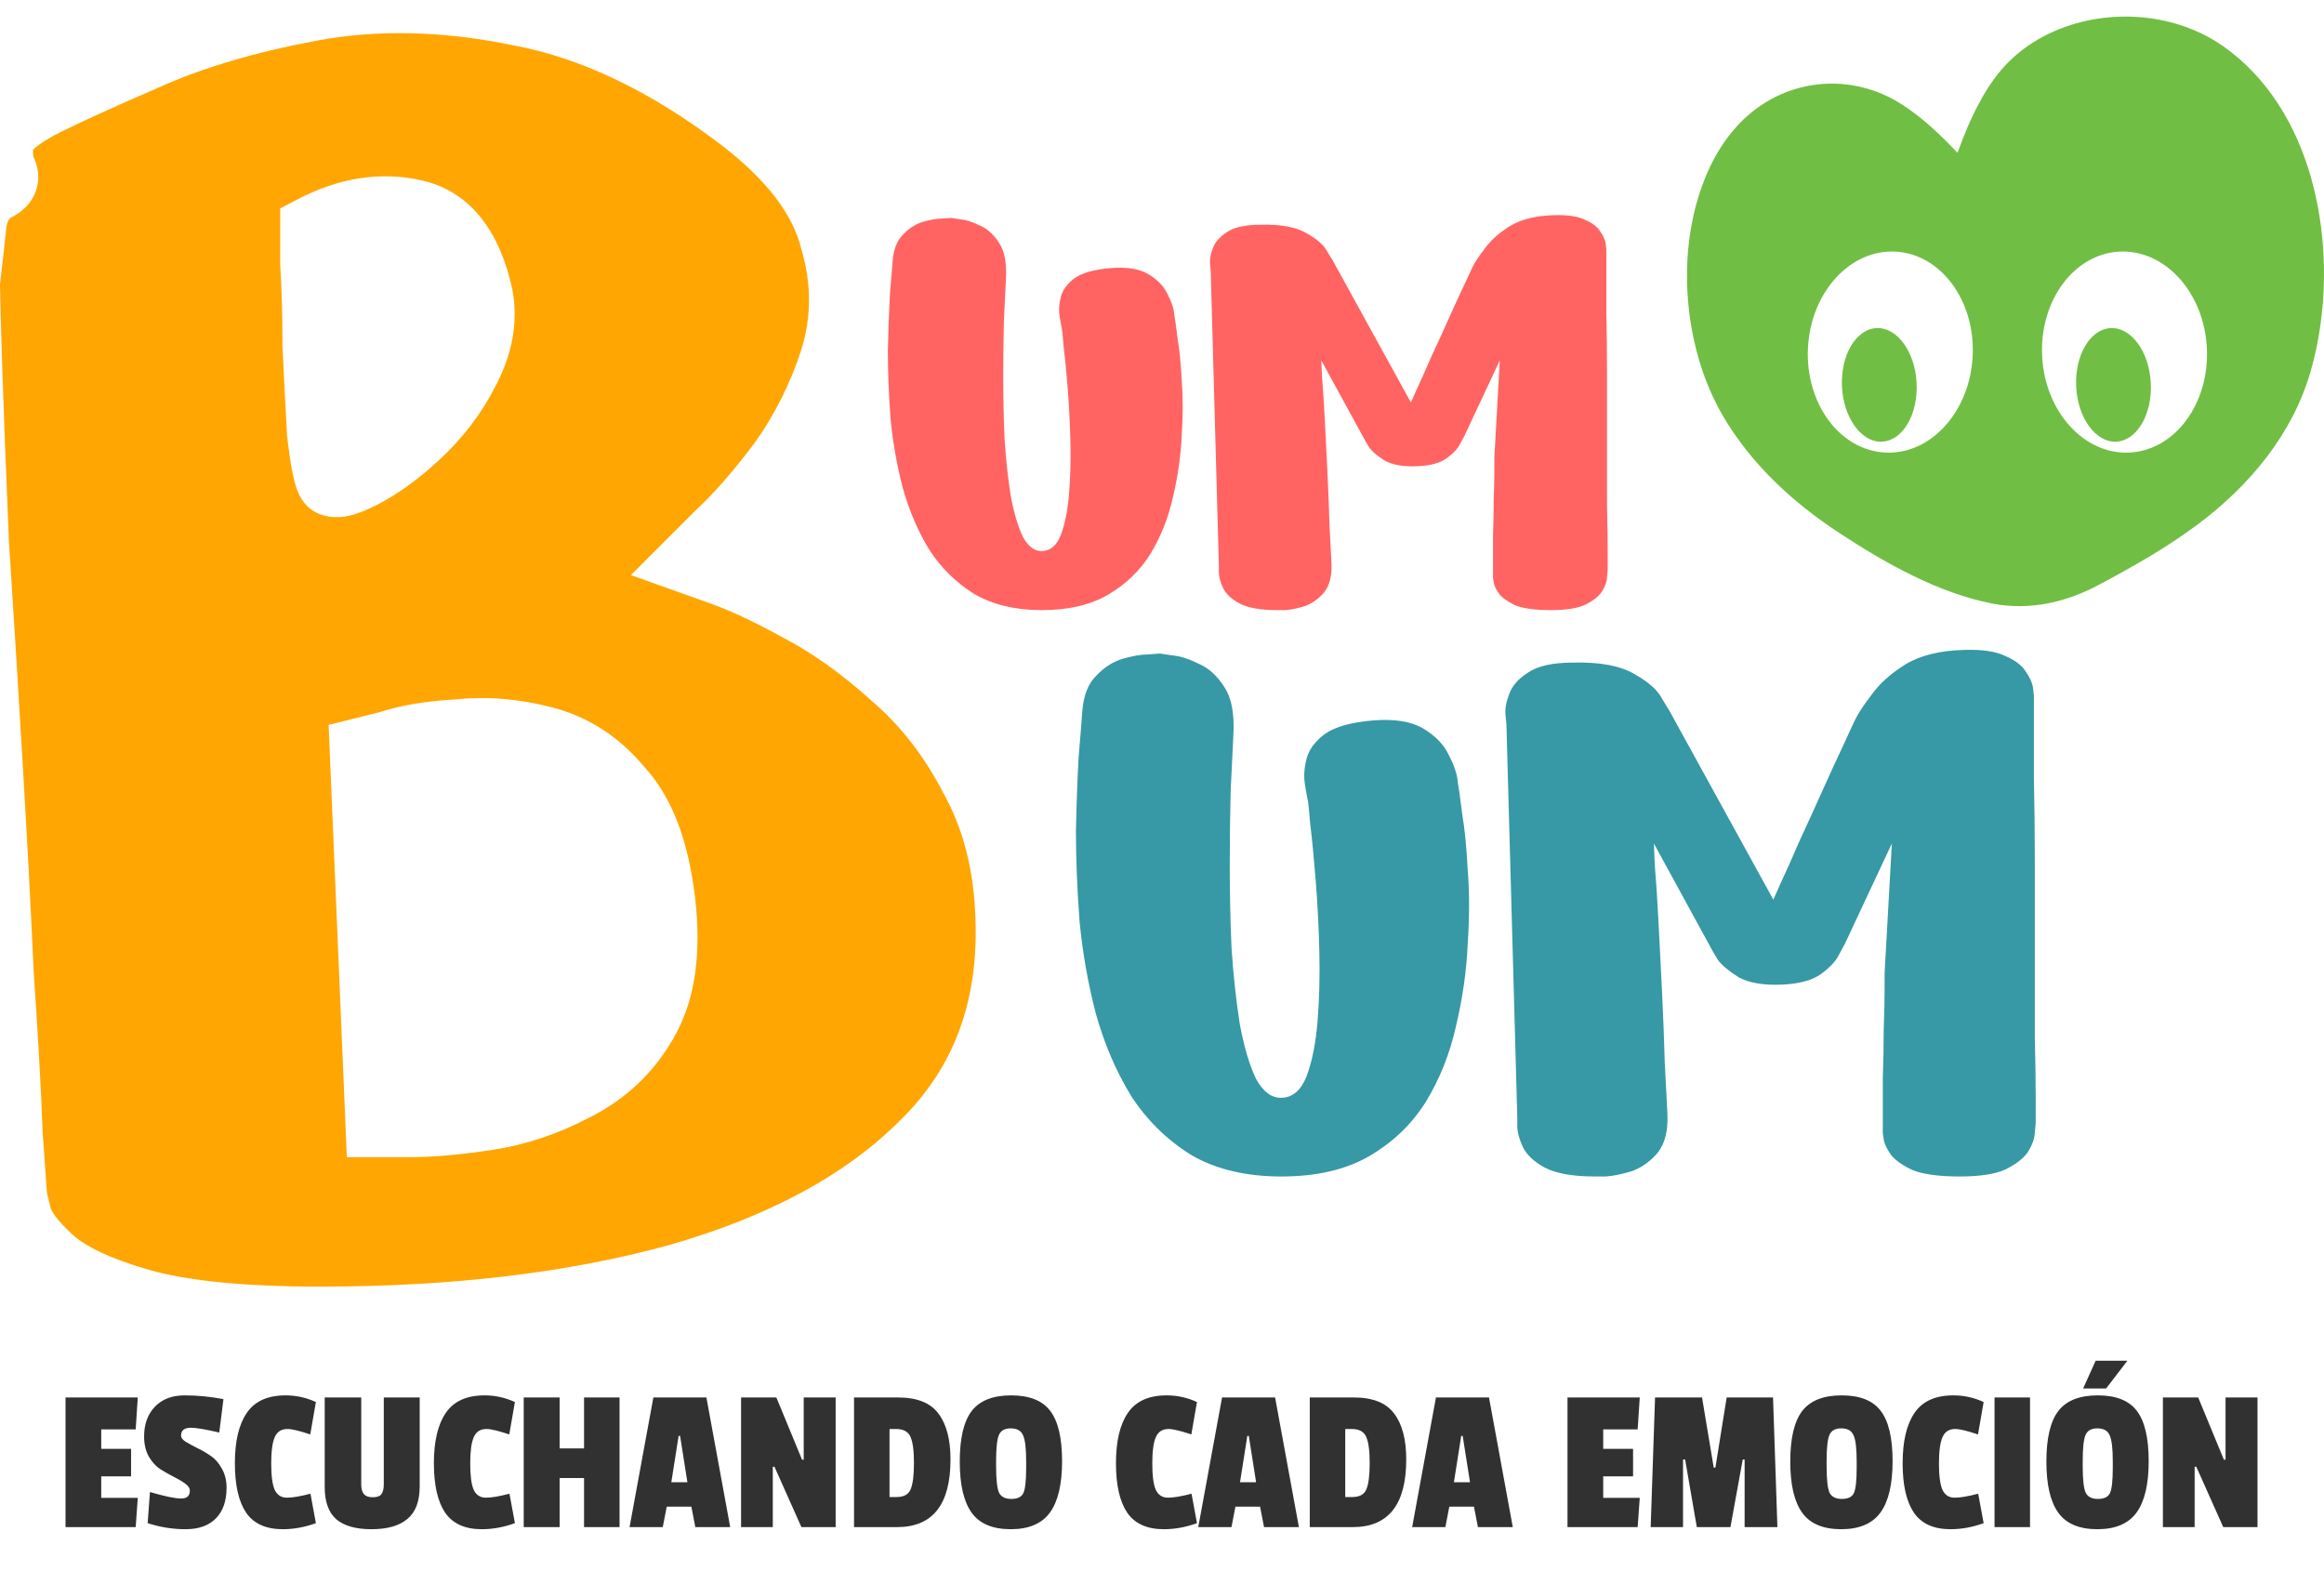 <svg width="339" height="231" viewBox="0 0 339 231" fill="none" xmlns="http://www.w3.org/2000/svg">
<path d="M138.717 31.786C138.717 31.786 139.146 31.852 140.003 31.984C140.861 32.05 141.818 32.347 142.874 32.875C143.996 33.337 144.953 34.195 145.745 35.449C146.537 36.636 146.866 38.385 146.735 40.695C146.669 42.213 146.57 44.258 146.438 46.832C146.372 49.34 146.339 52.111 146.339 55.147C146.339 58.116 146.405 61.086 146.537 64.056C146.735 67.025 147.031 69.764 147.427 72.271C147.889 74.779 148.483 76.792 149.209 78.309C150.001 79.761 150.958 80.454 152.08 80.388C153.268 80.322 154.158 79.53 154.752 78.013C155.346 76.429 155.742 74.449 155.94 72.073C156.138 69.632 156.204 67.058 156.138 64.353C156.072 61.647 155.94 59.073 155.742 56.632C155.544 54.124 155.346 52.078 155.148 50.495C155.016 48.845 154.917 47.921 154.851 47.723C154.785 47.459 154.686 46.898 154.554 46.04C154.422 45.182 154.488 44.258 154.752 43.269C155.016 42.279 155.676 41.388 156.732 40.596C157.854 39.804 159.603 39.309 161.978 39.111C164.354 38.913 166.202 39.21 167.522 40.002C168.841 40.794 169.765 41.751 170.293 42.873C170.887 43.995 171.217 44.984 171.283 45.842C171.415 46.7 171.481 47.129 171.481 47.129C171.481 47.129 171.58 47.888 171.778 49.406C172.042 50.923 172.24 52.936 172.372 55.444C172.57 57.886 172.57 60.591 172.372 63.561C172.24 66.53 171.811 69.533 171.085 72.568C170.425 75.538 169.336 78.276 167.818 80.784C166.301 83.226 164.255 85.206 161.681 86.723C159.108 88.241 155.874 89 151.981 89C148.087 89 144.788 88.208 142.082 86.624C139.443 84.975 137.265 82.83 135.549 80.19C133.899 77.485 132.613 74.482 131.689 71.183C130.831 67.883 130.237 64.517 129.907 61.086C129.643 57.589 129.511 54.289 129.511 51.187C129.577 48.086 129.676 45.38 129.808 43.071C130.006 40.761 130.138 39.111 130.204 38.121C130.336 36.406 130.831 35.119 131.689 34.261C132.547 33.337 133.503 32.71 134.559 32.38C135.681 32.05 136.638 31.885 137.43 31.885C138.288 31.819 138.717 31.786 138.717 31.786ZM186.306 89C183.865 89 182.017 88.67 180.763 88.01C179.575 87.35 178.783 86.591 178.388 85.734C177.992 84.876 177.794 84.117 177.794 83.457C177.794 82.797 177.794 82.467 177.794 82.467L176.606 39.507C176.606 39.507 176.573 39.177 176.507 38.517C176.441 37.857 176.573 37.098 176.903 36.241C177.233 35.317 177.926 34.525 178.981 33.865C180.037 33.139 181.687 32.776 183.931 32.776C186.9 32.71 189.144 33.139 190.662 34.063C192.18 34.921 193.169 35.812 193.631 36.736C194.159 37.593 194.423 38.022 194.423 38.022L205.807 58.71C205.807 58.71 206.071 58.116 206.598 56.929C207.192 55.675 207.885 54.124 208.677 52.276C209.535 50.428 210.393 48.548 211.251 46.634C212.109 44.72 212.868 43.071 213.527 41.685C214.187 40.233 214.616 39.309 214.814 38.913C215.144 38.253 215.738 37.362 216.596 36.241C217.454 35.053 218.675 33.964 220.259 32.974C221.908 31.984 224.053 31.456 226.693 31.39C228.672 31.324 230.19 31.555 231.246 32.083C232.302 32.545 233.028 33.106 233.424 33.766C233.886 34.426 234.15 35.02 234.216 35.548C234.282 36.076 234.315 36.34 234.315 36.34C234.315 36.34 234.315 37.197 234.315 38.913C234.315 40.563 234.315 42.774 234.315 45.545C234.381 48.317 234.414 51.352 234.414 54.652C234.414 57.952 234.414 61.284 234.414 64.65C234.414 67.949 234.414 70.985 234.414 73.756C234.479 76.528 234.512 78.772 234.512 80.487C234.512 82.203 234.512 83.094 234.512 83.16C234.512 83.226 234.479 83.556 234.414 84.15C234.414 84.744 234.183 85.436 233.721 86.228C233.259 86.954 232.434 87.614 231.246 88.208C230.124 88.736 228.441 89 226.198 89C223.954 89 222.238 88.769 221.05 88.307C219.929 87.779 219.137 87.218 218.675 86.624C218.213 85.964 217.949 85.403 217.883 84.942C217.817 84.48 217.784 84.249 217.784 84.249C217.784 84.249 217.784 83.688 217.784 82.566C217.784 81.378 217.784 79.926 217.784 78.21C217.85 76.429 217.883 74.68 217.883 72.964C217.949 71.183 217.982 69.698 217.982 68.51C217.982 67.322 217.982 66.728 217.982 66.728L218.774 52.573L213.626 63.561C213.626 63.561 213.429 63.924 213.033 64.65C212.703 65.375 212.043 66.101 211.053 66.827C210.063 67.553 208.578 67.949 206.598 68.015C204.685 68.081 203.167 67.817 202.045 67.223C200.989 66.563 200.23 65.936 199.768 65.342C199.373 64.683 199.175 64.353 199.175 64.353L192.74 52.573C192.74 52.573 192.773 53.365 192.839 54.949C192.971 56.467 193.103 58.479 193.235 60.987C193.367 63.429 193.499 66.035 193.631 68.807C193.763 71.513 193.862 74.086 193.928 76.528C194.06 78.903 194.159 80.817 194.225 82.269C194.291 84.051 193.928 85.436 193.136 86.426C192.345 87.35 191.421 88.01 190.365 88.406C189.309 88.736 188.352 88.934 187.494 89C186.702 89 186.306 89 186.306 89Z" fill="#FF6462"/>
<path d="M169.22 95.332C169.22 95.332 169.792 95.42 170.936 95.596C172.08 95.684 173.356 96.08 174.764 96.784C176.259 97.4 177.535 98.544 178.591 100.215C179.647 101.799 180.087 104.131 179.911 107.21C179.823 109.234 179.691 111.962 179.515 115.393C179.427 118.737 179.383 122.432 179.383 126.48C179.383 130.439 179.471 134.399 179.647 138.358C179.911 142.317 180.307 145.969 180.835 149.312C181.451 152.656 182.242 155.34 183.21 157.363C184.266 159.299 185.542 160.223 187.038 160.135C188.622 160.047 189.809 158.991 190.601 156.967C191.393 154.856 191.921 152.216 192.185 149.048C192.449 145.793 192.537 142.361 192.449 138.754C192.361 135.146 192.185 131.715 191.921 128.459C191.657 125.116 191.393 122.388 191.129 120.277C190.953 118.077 190.821 116.845 190.733 116.581C190.645 116.229 190.513 115.481 190.337 114.337C190.161 113.194 190.249 111.962 190.601 110.642C190.953 109.322 191.833 108.134 193.241 107.078C194.737 106.023 197.068 105.363 200.236 105.099C203.403 104.835 205.867 105.231 207.627 106.287C209.387 107.342 210.618 108.618 211.322 110.114C212.114 111.61 212.554 112.93 212.642 114.073C212.818 115.217 212.906 115.789 212.906 115.789C212.906 115.789 213.038 116.801 213.302 118.825C213.654 120.848 213.918 123.532 214.094 126.876C214.358 130.131 214.358 133.739 214.094 137.698C213.918 141.657 213.346 145.661 212.378 149.708C211.498 153.668 210.047 157.319 208.023 160.663C205.999 163.918 203.271 166.558 199.84 168.582C196.408 170.605 192.097 171.617 186.906 171.617C181.715 171.617 177.315 170.561 173.708 168.45C170.188 166.25 167.285 163.39 164.997 159.871C162.797 156.263 161.082 152.26 159.85 147.861C158.706 143.461 157.914 138.974 157.474 134.399C157.122 129.735 156.946 125.336 156.946 121.2C157.034 117.065 157.166 113.458 157.342 110.378C157.606 107.298 157.782 105.099 157.87 103.779C158.046 101.491 158.706 99.775 159.85 98.632C160.994 97.4 162.269 96.564 163.677 96.124C165.173 95.684 166.449 95.464 167.505 95.464C168.648 95.376 169.22 95.332 169.22 95.332ZM232.673 171.617C229.418 171.617 226.954 171.177 225.282 170.297C223.699 169.418 222.643 168.406 222.115 167.262C221.587 166.118 221.323 165.106 221.323 164.226C221.323 163.346 221.323 162.906 221.323 162.906L219.739 105.627C219.739 105.627 219.695 105.187 219.607 104.307C219.519 103.427 219.695 102.415 220.135 101.271C220.575 100.039 221.499 98.984 222.907 98.104C224.315 97.136 226.514 96.652 229.506 96.652C233.465 96.564 236.457 97.136 238.481 98.368C240.504 99.511 241.824 100.699 242.44 101.931C243.144 103.075 243.496 103.647 243.496 103.647L258.674 131.231C258.674 131.231 259.026 130.439 259.729 128.855C260.521 127.184 261.445 125.116 262.501 122.652C263.645 120.189 264.789 117.681 265.933 115.129C267.076 112.578 268.088 110.378 268.968 108.53C269.848 106.595 270.42 105.363 270.684 104.835C271.124 103.955 271.916 102.767 273.06 101.271C274.203 99.688 275.831 98.236 277.943 96.916C280.143 95.596 283.002 94.892 286.522 94.804C289.161 94.716 291.185 95.024 292.593 95.728C294.001 96.344 294.968 97.092 295.496 97.972C296.112 98.852 296.464 99.644 296.552 100.347C296.64 101.051 296.684 101.403 296.684 101.403C296.684 101.403 296.684 102.547 296.684 104.835C296.684 107.034 296.684 109.982 296.684 113.677C296.772 117.373 296.816 121.42 296.816 125.82C296.816 130.219 296.816 134.662 296.816 139.15C296.816 143.549 296.816 147.597 296.816 151.292C296.904 154.988 296.948 157.979 296.948 160.267C296.948 162.554 296.948 163.742 296.948 163.83C296.948 163.918 296.904 164.358 296.816 165.15C296.816 165.942 296.508 166.866 295.892 167.922C295.276 168.89 294.177 169.769 292.593 170.561C291.097 171.265 288.853 171.617 285.862 171.617C282.87 171.617 280.582 171.309 278.999 170.693C277.503 169.989 276.447 169.242 275.831 168.45C275.215 167.57 274.863 166.822 274.775 166.206C274.687 165.59 274.643 165.282 274.643 165.282C274.643 165.282 274.643 164.534 274.643 163.038C274.643 161.455 274.643 159.519 274.643 157.231C274.731 154.856 274.775 152.524 274.775 150.236C274.863 147.861 274.907 145.881 274.907 144.297C274.907 142.713 274.907 141.921 274.907 141.921L275.963 123.048L269.1 137.698C269.1 137.698 268.836 138.182 268.308 139.15C267.868 140.118 266.988 141.086 265.669 142.053C264.349 143.021 262.369 143.549 259.729 143.637C257.178 143.725 255.154 143.373 253.658 142.581C252.251 141.701 251.239 140.866 250.623 140.074C250.095 139.194 249.831 138.754 249.831 138.754L241.252 123.048C241.252 123.048 241.296 124.104 241.384 126.216C241.56 128.239 241.736 130.923 241.912 134.267C242.088 137.522 242.264 140.998 242.44 144.693C242.616 148.301 242.748 151.732 242.836 154.988C243.012 158.155 243.144 160.707 243.232 162.642C243.32 165.018 242.836 166.866 241.78 168.186C240.724 169.418 239.492 170.297 238.085 170.825C236.677 171.265 235.401 171.529 234.257 171.617C233.201 171.617 232.673 171.617 232.673 171.617Z" fill="#3699A5"/>
<path fill-rule="evenodd" clip-rule="evenodd" d="M74.704 6.578C84.51 8.379 94.651 13.124 105.139 21.094C112.11 26.426 115.673 31.488 116.837 36.146L116.863 36.247L116.892 36.347C118.379 41.367 118.367 46.184 116.914 50.921C115.32 55.894 113.041 60.451 110.076 64.611C106.918 68.819 104.061 72.061 101.509 74.417L101.438 74.483L101.37 74.551L98.416 77.505L97.677 78.243L97.493 78.428L97.447 78.474L97.435 78.486L97.432 78.488L97.432 78.489L92.029 83.891L99.224 86.461L99.225 86.462L99.228 86.463L99.242 86.467L99.295 86.487L99.511 86.564L100.373 86.871L103.819 88.102C106.547 89.076 110.018 90.696 114.274 93.037L114.317 93.061L114.361 93.083C118.532 95.268 122.796 98.297 127.146 102.232L127.193 102.276L127.243 102.318C131.322 105.814 134.778 110.23 137.585 115.642L137.617 115.704L137.651 115.765C140.498 120.89 142.095 126.998 142.296 134.229L142.296 134.241V134.253C142.694 146.383 138.965 155.963 131.281 163.455L131.259 163.476L131.238 163.498C123.445 171.29 112.335 177.406 97.574 181.626C82.99 185.639 66.049 187.682 46.694 187.682C35.472 187.682 27.247 186.809 21.765 185.243C15.876 183.56 12.368 181.735 10.575 180.091C8.082 177.806 7.477 176.542 7.403 176.246L6.911 174.277L6.849 174.029L6.838 173.875L6.715 172.151L6.229 165.344C6.007 159.169 5.568 151.282 4.914 141.697C4.476 132.06 3.929 121.772 3.272 110.833C2.617 99.685 1.961 89.082 1.305 79.022C0.869 68.773 0.542 60.276 0.324 53.528C0.119 46.941 0.013 42.964 0 41.481C0.408 38.007 0.721 35.193 0.937 33.049C1.062 32.451 1.224 32.137 1.32 31.993C1.404 31.867 1.476 31.807 1.593 31.748C2.744 31.173 4.408 30.054 5.188 27.973C5.927 26.002 5.511 24.191 4.872 22.883C4.838 22.723 4.794 22.397 4.821 21.848C4.904 21.762 5.022 21.648 5.188 21.508C5.873 20.925 7.029 20.169 8.814 19.276C11.752 17.807 16.465 15.662 23.015 12.824L23.049 12.809L23.083 12.794C29.429 9.928 37.135 7.619 46.266 5.92C54.981 4.298 64.412 4.479 74.61 6.56L74.657 6.57L74.704 6.578ZM43.473 29.046L40.875 30.401V33.332V33.333V33.333V33.334V33.335V33.336V33.337V33.337V33.338V33.339V33.339V33.34V33.341V33.342V33.343V33.344V33.345V33.346V33.347V33.348V33.349V33.35V33.351V33.353V33.354V33.355V33.357V33.358V33.36V33.361V33.363V33.364V33.366V33.367V33.369V33.371V33.373V33.374V33.376V33.378V33.38V33.382V33.384V33.386V33.388V33.391V33.393V33.395V33.397V33.4V33.402V33.404V33.407V33.409V33.412V33.414V33.417V33.419V33.422V33.425V33.428V33.43V33.433V33.436V33.439V33.442V33.445V33.448V33.451V33.454V33.457V33.46V33.464V33.467V33.47V33.474V33.477V33.48V33.484V33.487V33.491V33.494V33.498V33.502V33.505V33.509V33.513V33.517V33.521V33.525V33.528V33.532V33.536V33.541V33.545V33.549V33.553V33.557V33.561V33.566V33.57V33.575V33.579V33.583V33.588V33.592V33.597V33.602V33.606V33.611V33.616V33.621V33.625V33.63V33.635V33.64V33.645V33.65V33.655V33.66V33.666V33.671V33.676V33.681V33.687V33.692V33.697V33.703V33.708V33.714V33.719V33.725V33.73V33.736V33.742V33.748V33.753V33.759V33.765V33.771V33.777V33.783V33.789V33.795V33.801V33.807V33.813V33.82V33.826V33.832V33.839V33.845V33.851V33.858V33.864V33.871V33.877V33.884V33.891V33.898V33.904V33.911V33.918V33.925V33.932V33.939V33.946V33.953V33.96V33.967V33.974V33.981V33.988V33.996V34.003V34.01V34.018V34.025V34.033V34.04V34.048V34.055V34.063V34.071V34.078V34.086V34.094V34.102V34.109V34.117V34.125V34.133V34.141V34.15V34.158V34.166V34.174V34.182V34.191V34.199V34.207V34.216V34.224V34.233V34.241V34.249V34.258V34.267V34.275V34.284V34.293V34.302V34.31V34.319V34.328V34.337V34.346V34.355V34.364V34.373V34.383V34.392V34.401V34.41V34.42V34.429V34.438V34.448V34.457V34.467V34.476V34.486V34.496V34.505V34.515V34.525V34.535V34.544V34.554V34.564V34.574V34.584V34.594V34.604V34.614V34.625V34.635V34.645V34.655V34.666V34.676V34.686V34.697V34.707V34.718V34.728V34.739V34.749V34.76V34.771V34.782V34.792V34.803V34.814V34.825V34.836V34.847V34.858V34.869V34.88V34.892V34.903V34.914V34.925V34.937V34.948V34.959V34.971V34.982V34.994V35.005V35.017V35.029V35.04V35.052V35.064V35.075V35.087V35.099V35.111V35.123V35.135V35.147V35.159V35.171V35.184V35.196V35.208V35.22V35.233V35.245V35.257V35.27V35.282V35.295V35.307V35.32V35.333V35.345V35.358V35.371V35.383V35.396V35.409V35.422V35.435V35.448V35.461V35.474V35.487V35.501V35.514V35.527V35.54V35.553V35.567V35.58V35.594V35.607V35.621V35.634V35.648V35.661V35.675V35.689V35.703V35.717V35.73V35.744V35.758V35.772V35.786V35.8V35.814V35.828V35.843V35.857V35.871V35.885V35.9V35.914V35.928V35.943V35.957V35.972V35.986V36.001V36.016V36.03V36.045V36.06V36.075V36.089V36.104V36.119V36.134V36.149V36.164V36.179V36.194V36.21V36.225V36.24V36.255V36.271V36.286V36.301V36.317V36.332V36.348V36.364V36.379V36.395V36.41V36.426V36.442V36.458V36.474V36.489V36.505V36.521V36.537V36.553V36.569V36.586V36.602V36.618V36.634V36.651V36.667V36.683V36.7V36.716V36.733V36.749V36.766V36.782V36.799V36.816V36.832V36.849V36.866V36.883V36.9V36.917V36.934V36.95V36.968V36.985V37.002V37.019V37.036V37.053V37.071V37.088V37.105V37.123V37.14V37.158V37.175V37.193V37.21V37.228V37.246V37.264V37.281V37.299V37.317V37.335V37.353V37.371V37.389V37.407V37.425V37.443V37.461V37.479V37.498V37.516V37.534V37.553V37.571V37.59V37.608V37.627V37.645V37.664V37.682V37.701V37.72V37.739V37.757V37.776V37.795V37.814V37.833V37.852V37.871V37.89V37.909V37.928V37.948V37.967V37.986V38.005V38.025V38.044V38.064V38.083V38.103V38.122V38.142V38.162V38.181V38.201V38.221V38.241V38.261V38.28V38.3V38.32V38.34V38.36V38.38V38.401V38.421V38.441V38.461V38.481V38.502V38.522V38.543V38.563V38.584V38.745L40.886 38.905C41.095 42.048 41.203 45.873 41.203 50.399V50.514L41.209 50.629C41.428 55.235 41.647 59.515 41.867 63.468L41.875 63.617L41.893 63.765C42.118 65.679 42.352 67.31 42.601 68.617C42.82 69.766 43.134 71.156 43.683 72.254C45.338 75.564 48.743 75.574 50.167 75.371C51.722 75.148 53.325 74.48 54.764 73.76C57.902 72.191 61.007 69.923 64.087 67.08L64.092 67.076L64.097 67.071C67.542 63.872 70.303 60.255 72.328 56.222C74.692 51.733 75.639 47.033 74.749 42.288L74.736 42.216L74.72 42.145C72.995 34.26 68.979 28.009 61.55 26.32C55.453 24.934 49.361 25.974 43.473 29.046ZM51.758 104.788L47.934 105.744L48.1 109.682L50.398 164.166L50.593 168.797H55.228H55.229H55.23H55.23H55.231H55.232H55.234H55.234H55.236H55.237H55.238H55.239H55.24H55.241H55.242H55.243H55.245H55.246H55.247H55.248H55.249H55.251H55.252H55.253H55.254H55.256H55.257H55.259H55.26H55.262H55.263H55.265H55.266H55.268H55.27H55.272H55.273H55.275H55.277H55.279H55.281H55.283H55.285H55.287H55.289H55.291H55.293H55.295H55.297H55.299H55.302H55.304H55.307H55.309H55.311H55.314H55.316H55.319H55.321H55.324H55.326H55.329H55.332H55.334H55.337H55.34H55.343H55.346H55.349H55.352H55.354H55.357H55.36H55.364H55.367H55.37H55.373H55.376H55.379H55.383H55.386H55.389H55.393H55.396H55.399H55.403H55.407H55.41H55.414H55.417H55.421H55.425H55.428H55.432H55.436H55.44H55.444H55.448H55.452H55.456H55.459H55.464H55.468H55.472H55.476H55.48H55.484H55.489H55.493H55.497H55.501H55.506H55.511H55.515H55.519H55.524H55.529H55.533H55.538H55.542H55.547H55.552H55.556H55.561H55.566H55.572H55.576H55.581H55.586H55.591H55.596H55.602H55.606H55.612H55.617H55.622H55.628H55.633H55.638H55.644H55.649H55.654H55.66H55.665H55.671H55.676H55.682H55.688H55.693H55.699H55.705H55.711H55.717H55.722H55.728H55.734H55.74H55.746H55.752H55.759H55.764H55.771H55.777H55.783H55.789H55.796H55.802H55.808H55.815H55.821H55.828H55.834H55.841H55.847H55.854H55.861H55.867H55.874H55.88H55.887H55.894H55.901H55.908H55.915H55.922H55.929H55.936H55.943H55.95H55.957H55.965H55.971H55.979H55.986H55.994H56.001H56.008H56.015H56.023H56.03H56.038H56.045H56.053H56.061H56.069H56.076H56.084H56.092H56.099H56.107H56.115H56.123H56.131H56.139H56.147H56.155H56.163H56.171H56.179H56.187H56.196H56.204H56.212H56.221H56.229H56.237H56.246H56.254H56.263H56.271H56.28H56.288H56.297H56.306H56.315H56.323H56.332H56.341H56.35H56.359H56.367H56.376H56.386H56.394H56.404H56.413H56.422H56.431H56.44H56.45H56.459H56.468H56.477H56.487H56.496H56.505H56.515H56.524H56.534H56.544H56.553H56.563H56.573H56.582H56.592H56.602H56.612H56.622H56.632H56.641H56.651H56.662H56.671H56.681H56.692H56.702H56.712H56.722H56.733H56.743H56.753H56.764H56.774H56.785H56.795H56.805H56.816H56.827H56.837H56.848H56.858H56.869H56.88H56.89H56.901H56.912H56.923H56.934H56.945H56.956H56.967H56.978H56.989H57H57.011H57.023H57.034H57.045H57.057H57.068H57.079H57.09H57.102H57.114H57.125H57.136H57.148H57.16H57.171H57.183H57.195H57.206H57.219H57.23H57.242H57.254H57.266H57.278H57.29H57.302H57.314H57.326H57.339H57.351H57.363H57.375H57.387H57.399H57.412H57.424H57.437H57.449H57.462H57.474H57.487H57.499H57.512H57.525H57.537H57.55H57.563H57.576H57.589H57.602H57.615H57.627H57.64H57.653H57.666H57.679H57.693H57.706H57.719H57.732H57.746H57.759H57.772H57.786H57.799H57.812H57.826H57.839H57.853H57.867H57.88H57.894H57.907H57.921H57.935H57.949H57.963H57.977H57.99H58.004H58.018H58.032H58.046H58.06H58.074H58.089H58.103H58.117H58.131H58.145H58.16H58.174H58.188H58.203H58.217H58.232H58.246H58.261H58.276H58.29H58.305H58.32H58.334H58.349H58.364H58.379H58.394H58.409H58.424H58.439H58.454H58.469H58.484H58.499H58.514H58.529H58.545H58.56H58.575H58.591H58.606H58.621H58.637H58.652H58.667H58.683H58.699H58.714H58.73H58.746H58.761H58.777H58.793H58.809H58.825H58.841H58.857H58.873H58.889H58.904H58.921H58.937H58.953H58.969H58.985H59.002H59.018H59.034H59.05H59.067H59.083H59.1H59.116H59.133H59.15H59.166H59.182H59.199H59.216H59.233H59.25H59.267H59.283H59.3H59.317H59.334H59.351H59.368H59.385H59.402H59.419H59.436H59.454H59.471H59.488H59.505H59.523H59.54H59.558H59.575H59.592H59.61H59.627H59.645H59.663H59.68H59.698H59.716H59.733H59.751H59.769H59.787H59.805H59.822C63.206 168.797 67.18 168.436 71.7 167.758C76.628 167.019 81.397 165.424 85.99 163.012C91.163 160.415 95.243 156.608 98.123 151.646C101.487 146.017 102.327 138.912 101.384 130.904C100.46 123.042 98.199 116.436 93.982 111.868C90.331 107.479 85.779 104.508 80.389 103.154C75.731 101.932 71.036 101.551 66.33 102.032C62.257 102.265 58.621 102.839 55.525 103.846L52.742 104.542L52.004 104.726L51.819 104.773L51.773 104.784L51.761 104.787L51.758 104.788L51.758 104.788Z" fill="#FFA602"/>
<path fill-rule="evenodd" clip-rule="evenodd" d="M337.153 26.06C334.977 18.325 330.814 11.329 324.299 6.742C318.902 2.951 311.912 1.688 305.456 2.813C304.302 3.01 303.163 3.295 302.06 3.645C297.626 5.062 293.653 7.655 290.849 11.555C290.067 12.636 289.395 13.724 288.818 14.82C287.482 17.237 286.481 19.706 285.539 22.291C283.012 19.625 280.332 17.055 277.22 15.104C270.633 10.971 262.321 11.248 256.084 15.93C249.467 20.896 246.56 29.931 246.137 37.943C245.728 45.641 247.422 54.025 251.337 60.693C255.427 67.661 261.452 73.248 268.164 77.659C274.92 82.1 282.742 86.547 290.747 88.067C296.027 89.067 301.322 87.877 306.011 85.386C311.043 82.713 316.024 79.909 320.589 76.491C328.162 70.83 334.422 63.33 337.065 54.12C339.512 45.589 339.746 35.291 337.146 26.052L337.153 26.06ZM287.751 51.964C287.344 60.059 281.635 66.35 275 66.016C268.365 65.682 263.317 58.85 263.724 50.755C264.132 42.661 269.84 36.369 276.475 36.703C283.11 37.037 288.159 43.87 287.751 51.964ZM310.637 66.016C304.002 66.35 298.293 60.059 297.886 51.964C297.478 43.87 302.527 37.037 309.162 36.703C315.797 36.369 321.505 42.661 321.913 50.755C322.32 58.85 317.272 65.682 310.637 66.016Z" fill="#71BE44"/>
<ellipse cx="5.447" cy="8.291" rx="5.447" ry="8.291" transform="matrix(-0.999 0.05 0.05 0.999 279.159 47.588)" fill="#71BE44"/>
<ellipse cx="5.447" cy="8.291" rx="5.447" ry="8.291" transform="matrix(-0.999 0.05 0.05 0.999 313.321 47.588)" fill="#71BE44"/>
<path d="M19.793 222.765H9.559V203.851H20.097L19.793 208.511H14.767V211.344H19.122V215.364H14.767V218.501H20.097L19.793 222.765ZM21.02 209.547C21.02 207.739 21.548 206.288 22.604 205.191C23.66 204.095 25.101 203.546 26.929 203.546C28.776 203.546 30.665 203.729 32.594 204.095L31.985 208.968C29.974 208.501 28.594 208.267 27.842 208.267C26.888 208.267 26.411 208.653 26.411 209.425C26.411 209.729 26.634 210.024 27.081 210.308C27.548 210.592 28.106 210.897 28.756 211.222C29.406 211.526 30.055 211.902 30.705 212.349C31.355 212.775 31.903 213.394 32.35 214.207C32.817 215.019 33.05 215.953 33.05 217.009C33.05 218.938 32.533 220.43 31.497 221.486C30.462 222.542 28.989 223.07 27.081 223.07C25.192 223.07 23.345 222.775 21.538 222.186L21.873 217.648C24.045 218.278 25.558 218.592 26.411 218.592C27.264 218.592 27.69 218.217 27.69 217.466C27.69 217.08 27.456 216.724 26.989 216.4C26.543 216.075 25.994 215.75 25.345 215.425C24.695 215.1 24.035 214.724 23.365 214.298C22.715 213.872 22.157 213.252 21.69 212.44C21.243 211.628 21.02 210.663 21.02 209.547ZM39.561 213.506C39.561 215.293 39.734 216.572 40.079 217.344C40.444 218.095 41.033 218.471 41.845 218.471C42.658 218.471 43.805 218.278 45.287 217.892L46.079 222.186C44.475 222.775 42.861 223.07 41.236 223.07C38.8 223.07 37.023 222.268 35.906 220.664C34.81 219.039 34.261 216.633 34.261 213.445C34.261 210.237 34.84 207.79 35.998 206.105C37.155 204.399 39.043 203.546 41.663 203.546C43.206 203.546 44.678 203.871 46.079 204.521L45.257 209.242C43.673 208.714 42.566 208.45 41.937 208.45C41.043 208.45 40.424 208.846 40.079 209.638C39.734 210.41 39.561 211.699 39.561 213.506ZM52.693 216.552C52.693 217.181 52.825 217.648 53.089 217.953C53.353 218.257 53.779 218.41 54.368 218.41C54.977 218.41 55.394 218.268 55.617 217.983C55.861 217.679 55.982 217.191 55.982 216.521V203.851H61.221V216.826C61.221 218.999 60.622 220.582 59.424 221.577C58.246 222.572 56.5 223.07 54.185 223.07C51.891 223.07 50.175 222.582 49.038 221.608C47.921 220.613 47.363 219.039 47.363 216.887V203.851H52.693V216.552ZM68.591 213.506C68.591 215.293 68.763 216.572 69.109 217.344C69.474 218.095 70.063 218.471 70.875 218.471C71.687 218.471 72.835 218.278 74.317 217.892L75.109 222.186C73.505 222.775 71.89 223.07 70.266 223.07C67.829 223.07 66.053 222.268 64.936 220.664C63.84 219.039 63.291 216.633 63.291 213.445C63.291 210.237 63.87 207.79 65.027 206.105C66.185 204.399 68.073 203.546 70.692 203.546C72.236 203.546 73.708 203.871 75.109 204.521L74.286 209.242C72.703 208.714 71.596 208.45 70.966 208.45C70.073 208.45 69.454 208.846 69.109 209.638C68.763 210.41 68.591 211.699 68.591 213.506ZM90.373 222.765H85.195V215.608H81.631V222.765H76.393V203.851H81.631V211.283H85.195V203.851H90.373V222.765ZM106.514 222.765H101.428L100.849 219.78H97.255L96.677 222.765H91.834L95.306 203.851H103.042L106.514 222.765ZM100.27 216.217L99.204 209.455H98.991L97.925 216.217H100.27ZM121.897 222.765H116.902L112.973 213.963H112.729V222.765H108.099V203.851H113.247L116.993 212.927H117.237V203.851H121.897V222.765ZM138.649 212.897C138.649 219.476 136.05 222.765 130.852 222.765H124.577V203.851H130.973C133.755 203.851 135.725 204.633 136.882 206.196C138.06 207.739 138.649 209.973 138.649 212.897ZM130.76 218.379C131.836 218.379 132.527 218.004 132.831 217.252C133.156 216.481 133.319 215.202 133.319 213.415C133.319 211.608 133.146 210.328 132.801 209.577C132.476 208.826 131.765 208.45 130.669 208.45H129.755V218.379H130.76ZM141.736 205.831C142.914 204.308 144.833 203.546 147.493 203.546C150.153 203.546 152.051 204.298 153.188 205.8C154.346 207.303 154.924 209.75 154.924 213.141C154.924 216.511 154.335 219.009 153.158 220.633C151.98 222.258 150.071 223.07 147.432 223.07C144.792 223.07 142.894 222.268 141.736 220.664C140.579 219.059 140 216.572 140 213.201C140 209.811 140.579 207.354 141.736 205.831ZM149.686 213.141C149.686 211.273 149.533 210.014 149.229 209.364C148.944 208.694 148.345 208.359 147.432 208.359C146.538 208.359 145.96 208.694 145.696 209.364C145.432 210.014 145.3 211.262 145.3 213.11V213.841C145.3 215.811 145.442 217.11 145.726 217.74C146.031 218.349 146.63 218.653 147.523 218.653C148.437 218.653 149.026 218.359 149.29 217.77C149.554 217.181 149.686 215.963 149.686 214.115V213.141ZM168.083 213.506C168.083 215.293 168.256 216.572 168.601 217.344C168.967 218.095 169.555 218.471 170.368 218.471C171.18 218.471 172.327 218.278 173.809 217.892L174.601 222.186C172.997 222.775 171.383 223.07 169.758 223.07C167.322 223.07 165.545 222.268 164.428 220.664C163.332 219.039 162.784 216.633 162.784 213.445C162.784 210.237 163.362 207.79 164.52 206.105C165.677 204.399 167.566 203.546 170.185 203.546C171.728 203.546 173.2 203.871 174.601 204.521L173.779 209.242C172.195 208.714 171.088 208.45 170.459 208.45C169.566 208.45 168.946 208.846 168.601 209.638C168.256 210.41 168.083 211.699 168.083 213.506ZM189.469 222.765H184.383L183.804 219.78H180.21L179.631 222.765H174.789L178.261 203.851H185.997L189.469 222.765ZM183.225 216.217L182.159 209.455H181.946L180.88 216.217H183.225ZM205.126 212.897C205.126 219.476 202.527 222.765 197.329 222.765H191.054V203.851H197.451C200.232 203.851 202.202 204.633 203.359 206.196C204.537 207.739 205.126 209.973 205.126 212.897ZM197.237 218.379C198.313 218.379 199.004 218.004 199.308 217.252C199.633 216.481 199.796 215.202 199.796 213.415C199.796 211.608 199.623 210.328 199.278 209.577C198.953 208.826 198.242 208.45 197.146 208.45H196.232V218.379H197.237ZM220.67 222.765H215.584L215.005 219.78H211.411L210.833 222.765H205.99L209.462 203.851H217.198L220.67 222.765ZM214.427 216.217L213.361 209.455H213.147L212.081 216.217H214.427ZM238.884 222.765H228.65V203.851H239.189L238.884 208.511H233.859V211.344H238.214V215.364H233.859V218.501H239.189L238.884 222.765ZM259.269 222.765H254.487V212.897H254.213L252.416 222.765H247.513L245.807 212.897H245.502V222.765H240.782L241.421 203.851H248.274L249.98 214.085H250.223L251.868 203.851H258.63L259.269 222.765ZM262.882 205.831C264.06 204.308 265.979 203.546 268.638 203.546C271.298 203.546 273.197 204.298 274.334 205.8C275.491 207.303 276.07 209.75 276.07 213.141C276.07 216.511 275.481 219.009 274.304 220.633C273.126 222.258 271.217 223.07 268.578 223.07C265.938 223.07 264.039 222.268 262.882 220.664C261.725 219.059 261.146 216.572 261.146 213.201C261.146 209.811 261.725 207.354 262.882 205.831ZM270.831 213.141C270.831 211.273 270.679 210.014 270.375 209.364C270.09 208.694 269.491 208.359 268.578 208.359C267.684 208.359 267.105 208.694 266.841 209.364C266.578 210.014 266.446 211.262 266.446 213.11V213.841C266.446 215.811 266.588 217.11 266.872 217.74C267.177 218.349 267.776 218.653 268.669 218.653C269.583 218.653 270.171 218.359 270.435 217.77C270.699 217.181 270.831 215.963 270.831 214.115V213.141ZM282.834 213.506C282.834 215.293 283.007 216.572 283.352 217.344C283.718 218.095 284.306 218.471 285.119 218.471C285.931 218.471 287.078 218.278 288.56 217.892L289.352 222.186C287.748 222.775 286.134 223.07 284.509 223.07C282.073 223.07 280.296 222.268 279.179 220.664C278.083 219.039 277.535 216.633 277.535 213.445C277.535 210.237 278.113 207.79 279.271 206.105C280.428 204.399 282.317 203.546 284.936 203.546C286.479 203.546 287.951 203.871 289.352 204.521L288.53 209.242C286.946 208.714 285.839 208.45 285.21 208.45C284.317 208.45 283.697 208.846 283.352 209.638C283.007 210.41 282.834 211.699 282.834 213.506ZM296.118 222.765H290.941V203.851H296.118V222.765ZM300.24 205.831C301.418 204.308 303.337 203.546 305.996 203.546C308.656 203.546 310.555 204.298 311.692 205.8C312.849 207.303 313.428 209.75 313.428 213.141C313.428 216.511 312.839 219.009 311.662 220.633C310.484 222.258 308.575 223.07 305.936 223.07C303.296 223.07 301.397 222.268 300.24 220.664C299.083 219.059 298.504 216.572 298.504 213.201C298.504 209.811 299.083 207.354 300.24 205.831ZM308.189 213.141C308.189 211.273 308.037 210.014 307.733 209.364C307.448 208.694 306.849 208.359 305.936 208.359C305.042 208.359 304.463 208.694 304.199 209.364C303.936 210.014 303.804 211.262 303.804 213.11V213.841C303.804 215.811 303.946 217.11 304.23 217.74C304.535 218.349 305.134 218.653 306.027 218.653C306.941 218.653 307.529 218.359 307.793 217.77C308.057 217.181 308.189 215.963 308.189 214.115V213.141ZM310.321 198.491L307.215 202.541H303.864L305.692 198.491H310.321ZM329.299 222.765H324.304L320.375 213.963H320.131V222.765H315.502V203.851H320.649L324.395 212.927H324.639V203.851H329.299V222.765Z" fill="#313131"/>
</svg>
